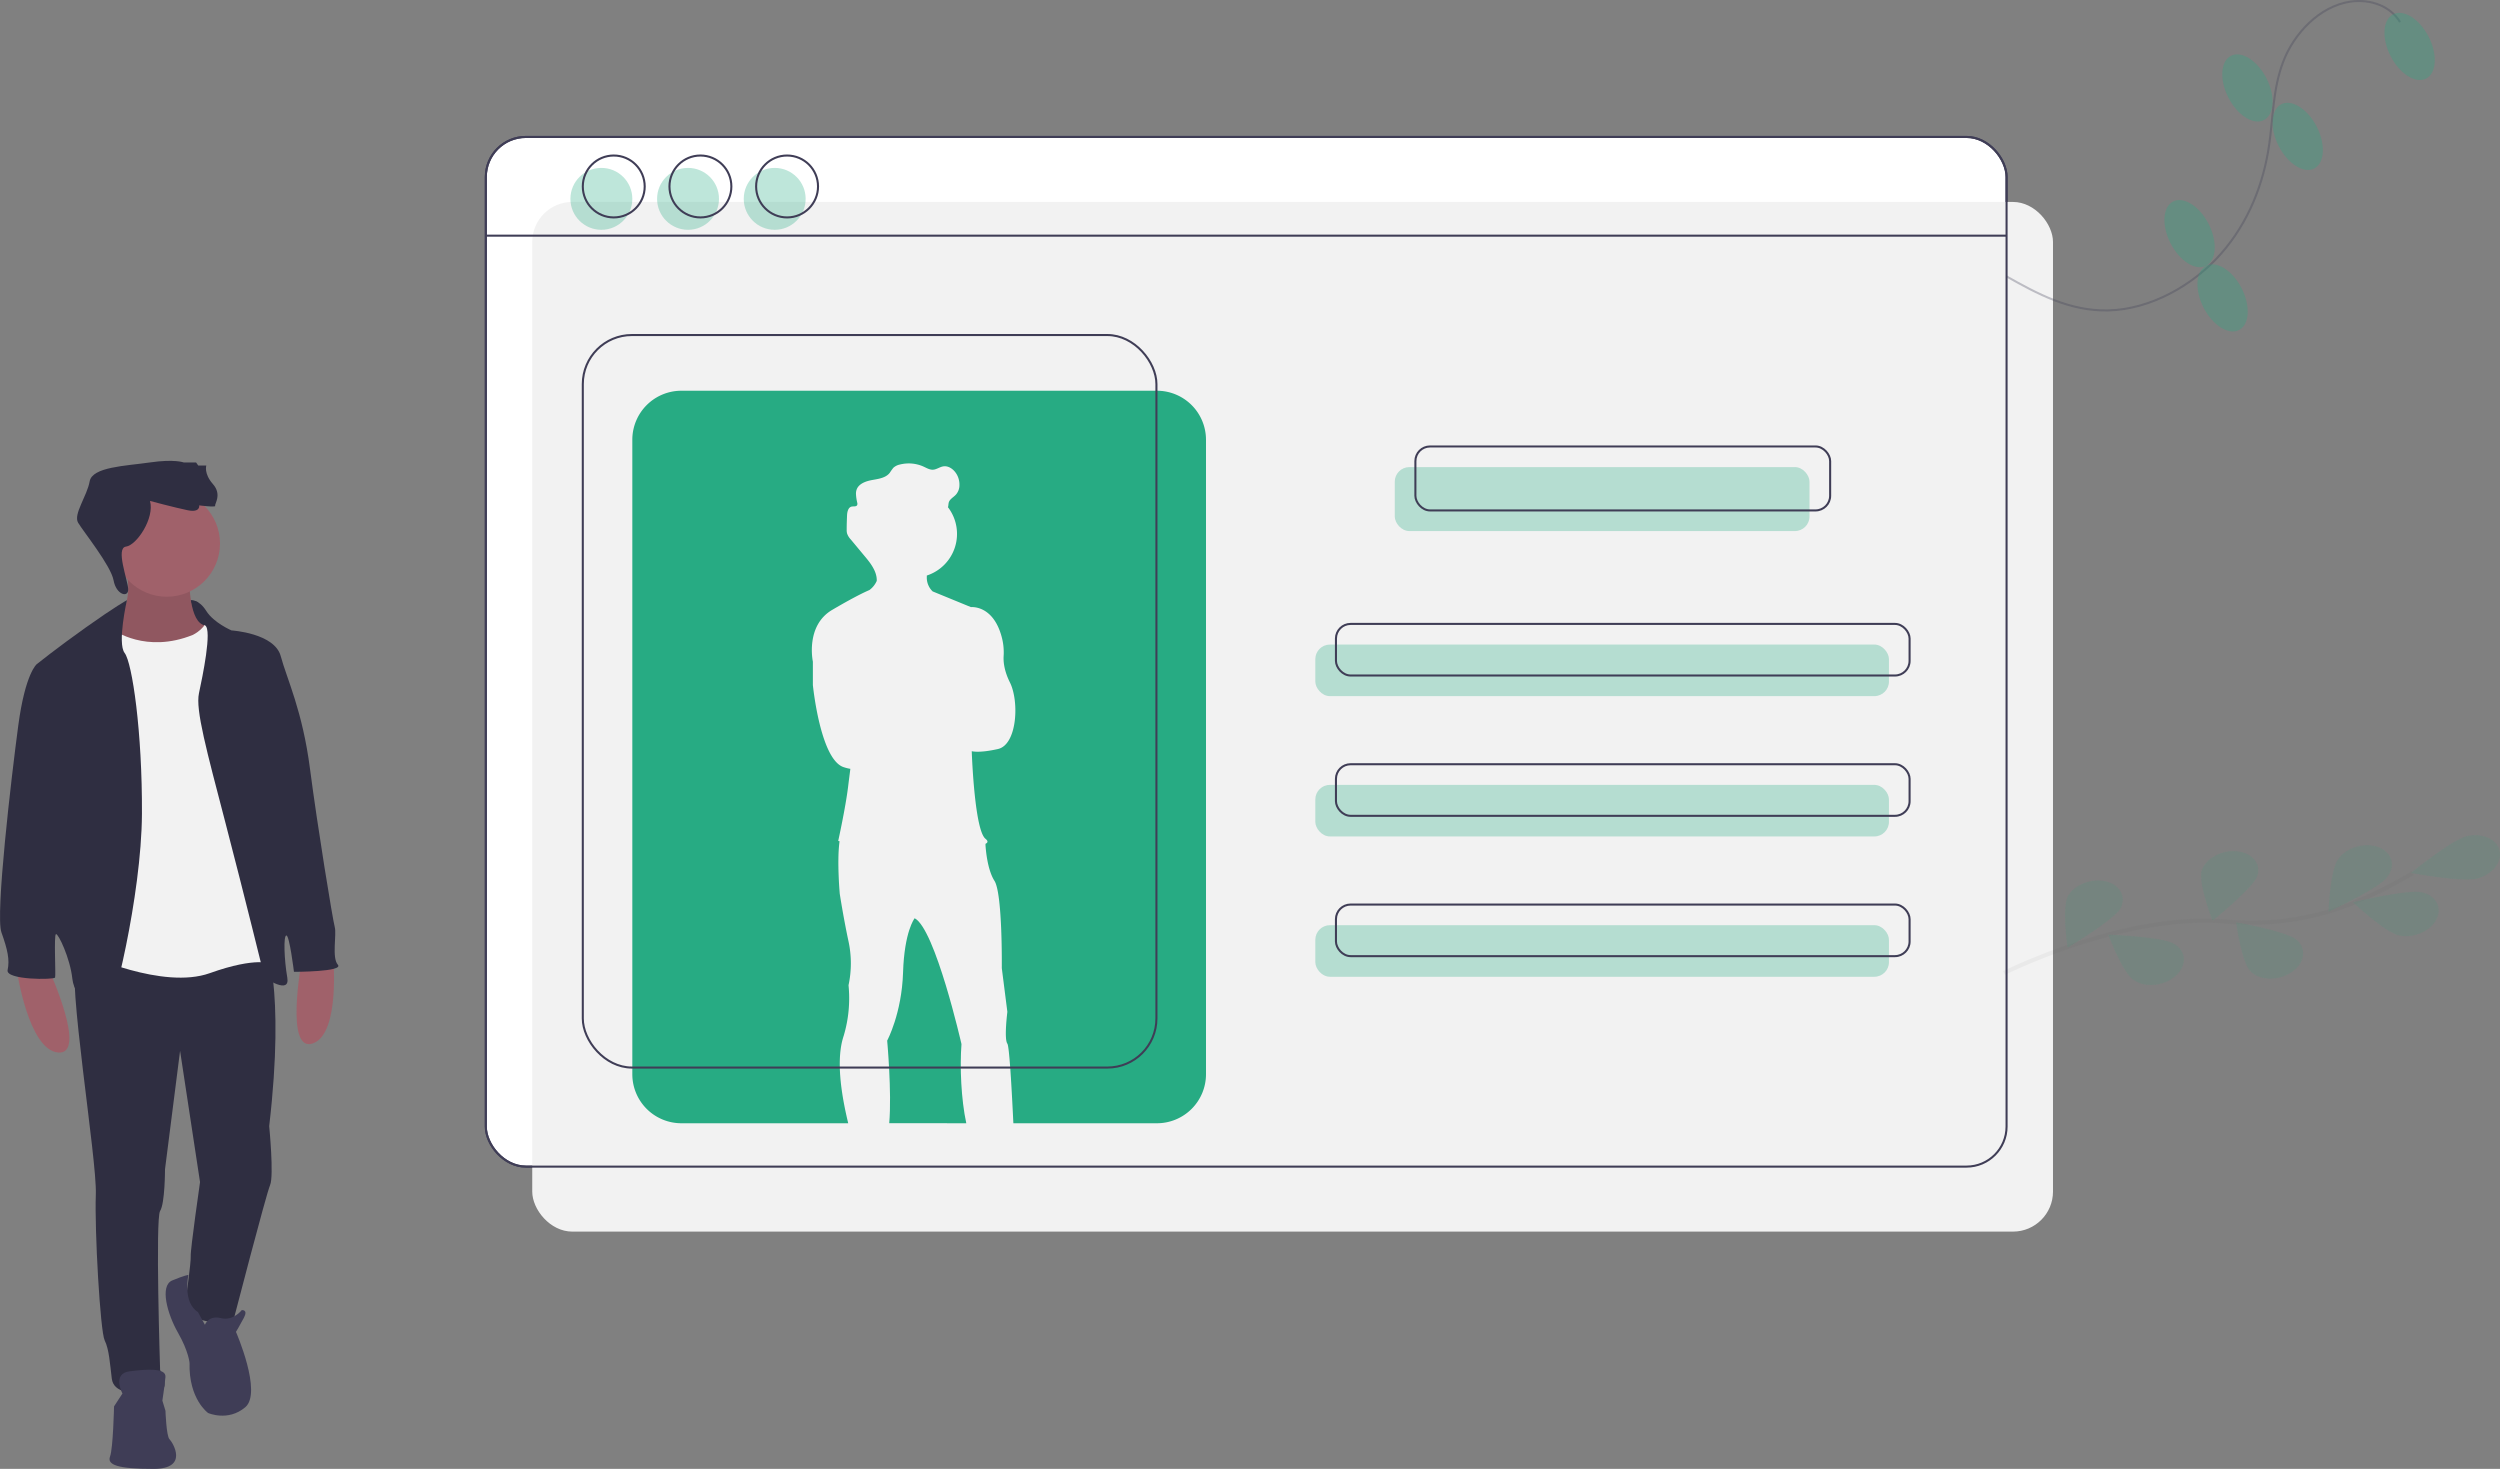<svg id="fe80fb2b-bcaf-407e-919b-306adc32f78b" xmlns="http://www.w3.org/2000/svg" viewBox="0 0 1211.57 711.86"><rect x="0" y="0" width="1211.57" height="711.86" fill="#808080" stroke="none"/><defs><style>.cls-1{fill:#fff;}.cls-1,.cls-10,.cls-3{stroke:#3f3d56;}.cls-1,.cls-10,.cls-12,.cls-3{stroke-miterlimit:10;}.cls-2{fill:#f2f2f2;}.cls-10,.cls-12,.cls-3{fill:none;}.cls-11,.cls-13,.cls-4,.cls-5{fill:#27ab83;}.cls-4{opacity:0.3;}.cls-4,.cls-8{isolation:isolate;}.cls-6{fill:#2f2e41;}.cls-7{fill:#a0616a;}.cls-8{opacity:0.1;}.cls-9{fill:#3f3d56;}.cls-10,.cls-11{opacity:0.3;}.cls-12{stroke:#535461;stroke-width:2px;}.cls-12,.cls-13{opacity:0.06;}</style></defs><title>registerLogin</title><rect class="cls-1" x="235.44" y="66.37" width="737" height="499" rx="19.4" ry="19.4"/><rect class="cls-2" x="257.94" y="97.87" width="737" height="499" rx="19.4" ry="19.4"/><line class="cls-3" x1="235.44" y1="114.21" x2="972.44" y2="114.21"/><rect class="cls-4" x="675.94" y="226.37" width="201" height="31" rx="7.09" ry="7.09"/><rect class="cls-4" x="637.44" y="312.37" width="278" height="25" rx="7.09" ry="7.09"/><rect class="cls-4" x="637.44" y="380.37" width="278" height="25" rx="7.09" ry="7.09"/><rect class="cls-4" x="637.44" y="448.37" width="278" height="25" rx="7.09" ry="7.09"/><rect class="cls-3" x="685.94" y="216.37" width="201" height="31" rx="7.09" ry="7.09"/><rect class="cls-3" x="647.44" y="302.37" width="278" height="25" rx="7.09" ry="7.09"/><rect class="cls-3" x="647.44" y="370.37" width="278" height="25" rx="7.09" ry="7.09"/><rect class="cls-3" x="647.44" y="438.37" width="278" height="25" rx="7.09" ry="7.09"/><circle class="cls-4" cx="291.44" cy="96.37" r="15"/><circle class="cls-4" cx="333.44" cy="96.37" r="15"/><circle class="cls-4" cx="375.44" cy="96.37" r="15"/><circle class="cls-3" cx="297.44" cy="90.37" r="15"/><circle class="cls-3" cx="339.44" cy="90.37" r="15"/><circle class="cls-3" cx="381.44" cy="90.37" r="15"/><path class="cls-5" d="M468.6,574.25c-2.51-11.57-3.17-27.37-2.33-38.36,0,0-12.7-55.78-22.69-61h0c-.16.2-5,6.56-5.62,26.23-.62,20-7.7,33.09-7.7,33.09s2.29,24.91,1,40Z" transform="translate(-0.31 -29.89)"/><path class="cls-5" d="M561,219.25H330.52A23.77,23.77,0,0,0,306.75,243h0V550.48a23.77,23.77,0,0,0,23.77,23.77h80.86c-2.7-11.2-6.06-28.69-2.66-40.85h0c.16-.57.33-1.13.51-1.67a63.48,63.48,0,0,0,2.3-24.36,50.64,50.64,0,0,0,0-21.23c-2.5-11.65-4.25-23.1-4.25-23.1s-1.38-15.41-.17-24.85c0-.21.05-.4.08-.6l-.66-.16s3.54-16,4.79-26.22c.29-2.41.68-5.46,1.1-8.72a20.79,20.79,0,0,1-3.39-.86c-11.24-3.95-14.78-39.76-14.78-39.76V350.53s-3.75-17.38,9.37-25.08c12.62-7.42,17.67-9.45,18-9.59l.29-.21a11,11,0,0,0,3.29-4.23,8.07,8.07,0,0,0,0-.85c-.21-4.07-3-7.77-5.73-11l-6.87-8.26a8,8,0,0,1-1.77-2.87,6.41,6.41,0,0,1-.19-1.8c0-.23,0-.45,0-.67,0-2.06.09-4.11.16-6.16.07-1.79.52-4.05,2.27-4.42.92-.19,2.12.14,2.61-.66a1.55,1.55,0,0,0,.11-1.06.19.19,0,0,1,0,.08s0-.06,0-.1a22.27,22.27,0,0,1-.65-4.38,6,6,0,0,1,.28-2c1-3,4.52-4.2,7.61-4.76s6.57-1,8.51-3.52a28.27,28.27,0,0,1,1.69-2.37,6.69,6.69,0,0,1,3.17-1.6,17.51,17.51,0,0,1,11.5,1c1.5.69,3,1.61,4.64,1.5s3.17-1.31,4.85-1.6c2.72-.47,5.32,1.57,6.66,4a9.88,9.88,0,0,1,1.23,5,6.94,6.94,0,0,1-1.76,4.74c-1.17,1.25-2.92,2.1-3.41,3.73-.19.67-.15,1.39-.32,2.06a2.34,2.34,0,0,1-.09.24l.1.12a21.23,21.23,0,0,1-10.33,33c0,.21,0,.43,0,.64a9.19,9.19,0,0,0,2.84,7.06l18.55,7.61S482,322.84,486,339.51a28.61,28.61,0,0,1,.69,8.45c-.14,2.52.2,6.94,3.06,12.66,4.58,9.16,3.54,30.19-5.83,32.27-8.87,2-12.32,1.14-12.66,1.05l0,.37c.15,3.94,1.55,38,6.65,42.08,1.41,1.14,1.14,1.91,0,2.43h0s0,.22,0,.61c.16,2.49.94,12,4.36,17.36,3.95,6.25,3.54,42.26,3.54,42.26l2.7,21.23s-1.66,13.11,0,15.4c.95,1.3,2.09,21.41,2.91,38.57H561a23.77,23.77,0,0,0,23.77-23.77V243A23.77,23.77,0,0,0,561,219.25Z" transform="translate(-0.31 -29.89)"/><rect class="cls-3" x="282.44" y="162.37" width="278" height="355" rx="23.77" ry="23.77"/><path class="cls-6" d="M96.07,321.63s-9.32-2.76-11.32.24,2.73,24.75,2.73,24.75L108,347.87l-7.17-18.11Z" transform="translate(-0.31 -29.89)"/><path class="cls-7" d="M24.19,500.22s18.7,41,4.3,39.75-20-39.75-20-39.75Z" transform="translate(-0.31 -29.89)"/><path class="cls-7" d="M146.46,495.94s-8.2,44.35,5.46,39.62,9.76-43.41,9.76-43.41Z" transform="translate(-0.31 -29.89)"/><path class="cls-7" d="M92.1,311.34S91.88,332,99.83,333s-4.51,12-4.51,12l-14.18,2.79-20.42-1.5-9-11.61s15.9-7.52,9-30.94Z" transform="translate(-0.31 -29.89)"/><path class="cls-8" d="M92.1,311.34S91.88,332,99.83,333s-4.51,12-4.51,12l-14.18,2.79-20.42-1.5-9-11.61s15.9-7.52,9-30.94Z" transform="translate(-0.31 -29.89)"/><path class="cls-6" d="M128.63,485.82s10.09,21.71,2.14,89.82c0,0,2.37,24.07.43,28.58S113.37,670,113.37,670,93,674.49,90.16,661c0,0,2.8-19.34,2.58-22.35s4.51-35.88,4.51-35.88l-9.67-63.61-7.3,57.38s0,16.54-2.37,20.2,0,77.14,0,77.14,6.66,11.17-3.43,11.39-19.13-.22-20-7.31-1.29-14.18-3.44-18.48-4.94-53.5-4.29-70.69S32.57,503.23,37.3,494,128.63,485.82,128.63,485.82Z" transform="translate(-0.31 -29.89)"/><circle class="cls-7" cx="80.83" cy="263.4" r="25.79"/><path class="cls-2" d="M55.35,335.19S71,346.8,93.81,337.56c0,0,7.53-3.66,6.88-9.24s15.69,44.91,15.69,44.91l16.54,87.88L132.06,497s-7.3-3.66-30.08,4.51S42,492.27,42,492.27l1.29-92.18,1.29-53.72L48,334.55S49.76,331.32,55.35,335.19Z" transform="translate(-0.31 -29.89)"/><path class="cls-6" d="M92.81,320.77s3.8-.62,7.45,5.18,12.25,9.46,12.25,9.46,20.84,1.29,23.85,12.46,10.53,26.43,14.18,54.58,11,73.06,12,76.71-1.51,14.83,1.5,18.27-21.27,3.44-21.27,3.44-2.15-17.62-3.66-17.62-1.07,11.81.43,20.41-11,0-11,0-9.67-39.32-18.91-74.78-14.62-55-12.9-63,6.45-30.73,3-32.88S92.81,320.77,92.81,320.77Z" transform="translate(-0.31 -29.89)"/><path class="cls-6" d="M61.82,320.75S56.21,323.8,42,333.9s-23.85,17.84-23.85,17.84-5.59,4.3-9,29.87S-2,473.36,1,481.74,5.07,495.06,4,500s22.57,4.72,23,3.65-.65-20.63.43-21.06,6.87,11.6,7.95,21.7S48.9,522.35,51.7,522.35s17.19-58.23,17.4-98-4.72-73.28-8.38-78S61.82,320.75,61.82,320.75Z" transform="translate(-0.31 -29.89)"/><path class="cls-9" d="M99.62,671.91s1.72-4.73,7.73-3.22,10.1-3.87,10.1-3.87,3.22-.43,1.08,3.65-3.87,6.88-3.87,6.88,12.89,29.44,4.51,36.53-18,2.79-18,2.79-9.45-6.66-9-24.28c0,0-.43-5.59-5.59-14.61s-9-22.78-2.79-25.36,7.83-2.67,7.83-2.67-2.92,13.34,4.62,18Z" transform="translate(-0.31 -29.89)"/><path class="cls-9" d="M59.65,705.22s-5.16-9.67,3.44-10.75,17.83-1.72,17.4,2.8S79,708.66,79,708.66l1.5,4.94s.43,12.25,1.94,13.75,9.67,14.4-7.74,14.4-22.56-1.94-21.06-6,1.94-24.28,1.94-24.28Z" transform="translate(-0.31 -29.89)"/><path class="cls-6" d="M73,272.66s12,3.22,18.27,4.51,5.58-2.36,5.58-2.36,8.17,1.07,7.74.22,3.44-5.38-1.08-10.53-3.22-9-3.22-9H96.39L95.32,254h-6s-4.51-1.72-16.33,0S45,256.12,43.75,263.21s-8,15.9-5.59,20S54.06,304,55.35,311.13s7.31,8.66,7.09,4.22-6.23-19.91-1.07-20.56S75.33,281,73,272.66Z" transform="translate(-0.31 -29.89)"/><path class="cls-10" d="M1163.44,40.59c-4.5-7.46-13.81-11.31-24-9.93-15.23,2.25-27.54,15.75-32.62,29.12s-4.87,27.08-6.86,40.67c-2.69,18.25-9.77,37.05-23.34,52.46s-34.26,26.93-54.53,27.42c-18.81.45-34.64-8.18-49.45-16.54" transform="translate(-0.31 -29.89)"/><ellipse class="cls-11" cx="1168.08" cy="52.39" rx="10.34" ry="17.5" transform="translate(104.74 509.46) rotate(-27.18)"/><ellipse class="cls-11" cx="1113.84" cy="95.98" rx="10.34" ry="17.5" transform="translate(78.85 489.5) rotate(-27.18)"/><ellipse class="cls-11" cx="1089.48" cy="72.51" rx="10.34" ry="17.5" transform="translate(86.87 475.78) rotate(-27.18)"/><ellipse class="cls-11" cx="1061.44" cy="143.12" rx="10.34" ry="17.5" transform="translate(51.53 470.76) rotate(-27.18)"/><ellipse class="cls-11" cx="1077.43" cy="174.26" rx="10.34" ry="17.5" transform="translate(39.07 481.51) rotate(-27.18)"/><path class="cls-12" d="M971.55,501.44s58.4-29.43,108.06-24.9a132,132,0,0,0,62.85-9.74A213.84,213.84,0,0,0,1169.58,453" transform="translate(-0.31 -29.89)"/><path class="cls-13" d="M1200.93,455.64c-7.59,1.94-32.2-2.69-32.2-2.69s19.43-15.89,27-17.82c7.63-1.76,14.79,1.45,16,7.17C1212.86,447.78,1208.14,453.62,1200.93,455.64Z" transform="translate(-0.31 -29.89)"/><path class="cls-13" d="M1163.25,483.33c-7.15-1.44-22.63-16.18-22.63-16.18s26-6.31,33.16-4.85,10.29,7.59,7.19,13.36C1178,481.21,1170.21,484.57,1163.25,483.33Z" transform="translate(-0.31 -29.89)"/><path class="cls-13" d="M1091.28,500.94c-4.71-4.19-7.27-24.08-7.27-24.08s24.73,4.39,29.43,8.58,3.86,11-2.16,15.32-14.83,4.58-19.66.48Z" transform="translate(-0.31 -29.89)"/><path class="cls-13" d="M1034.65,505.07c-5.68-3.4-12.58-22.2-12.58-22.2s25.93.95,31.59,4.31c5.93,3.15,6.73,9.84,1.78,14.93s-13.77,6.66-19.7,3.51a11.27,11.27,0,0,1-1-.61Z" transform="translate(-0.31 -29.89)"/><path class="cls-13" d="M1133.65,446c-4.24,5.4-4.89,25.74-4.89,25.74s24-11.08,28.24-16.51c4.41-5.35,2.85-11.87-3.49-14.56s-15.06-.54-19.47,4.8c-.13.17-.27.34-.39.51Z" transform="translate(-0.31 -29.89)"/><path class="cls-13" d="M1067.39,451.48c-2.12,5.93,5.17,24.62,5.17,24.62s19.59-15.72,21.72-21.65c2-5.95-2.49-11.34-10-12C1077.07,441.73,1069.6,445.73,1067.39,451.48Z" transform="translate(-0.31 -29.89)"/><path class="cls-13" d="M1002.69,463.64c-3.34,5.7-.39,25.51-.39,25.51s22.29-13.27,25.65-18.94c3-5.79-.32-11.73-7.44-13.26-6.62-1.43-14.29,1.47-17.72,6.69Z" transform="translate(-0.31 -29.89)"/><path class="cls-13" d="M1200.93,455.64c-7.59,1.94-32.2-2.69-32.2-2.69s19.43-15.89,27-17.82c7.63-1.76,14.79,1.45,16,7.17C1212.86,447.78,1208.14,453.62,1200.93,455.64Z" transform="translate(-0.31 -29.89)"/><path class="cls-13" d="M1163.25,483.33c-7.15-1.44-22.63-16.18-22.63-16.18s26-6.31,33.16-4.85,10.29,7.59,7.19,13.36C1178,481.21,1170.21,484.57,1163.25,483.33Z" transform="translate(-0.31 -29.89)"/><path class="cls-13" d="M1091.28,500.94c-4.71-4.19-7.27-24.08-7.27-24.08s24.73,4.39,29.43,8.58,3.86,11-2.16,15.32-14.83,4.58-19.66.48Z" transform="translate(-0.31 -29.89)"/><path class="cls-13" d="M1034.65,505.07c-5.68-3.4-12.58-22.2-12.58-22.2s25.93.95,31.59,4.31c5.93,3.15,6.73,9.84,1.78,14.93s-13.77,6.66-19.7,3.51a11.27,11.27,0,0,1-1-.61Z" transform="translate(-0.31 -29.89)"/><path class="cls-13" d="M1133.65,446c-4.24,5.4-4.89,25.74-4.89,25.74s24-11.08,28.24-16.51c4.41-5.35,2.85-11.87-3.49-14.56s-15.06-.54-19.47,4.8c-.13.17-.27.34-.39.51Z" transform="translate(-0.31 -29.89)"/><path class="cls-13" d="M1067.39,451.48c-2.12,5.93,5.17,24.62,5.17,24.62s19.59-15.72,21.72-21.65c2-5.95-2.49-11.34-10-12C1077.07,441.73,1069.6,445.73,1067.39,451.48Z" transform="translate(-0.31 -29.89)"/><path class="cls-13" d="M1002.69,463.64c-3.34,5.7-.39,25.51-.39,25.51s22.29-13.27,25.65-18.94c3-5.79-.32-11.73-7.44-13.26-6.62-1.43-14.29,1.47-17.72,6.69Z" transform="translate(-0.31 -29.89)"/><rect class="cls-3" x="235.44" y="66.37" width="737" height="499" rx="19.4" ry="19.4"/></svg>